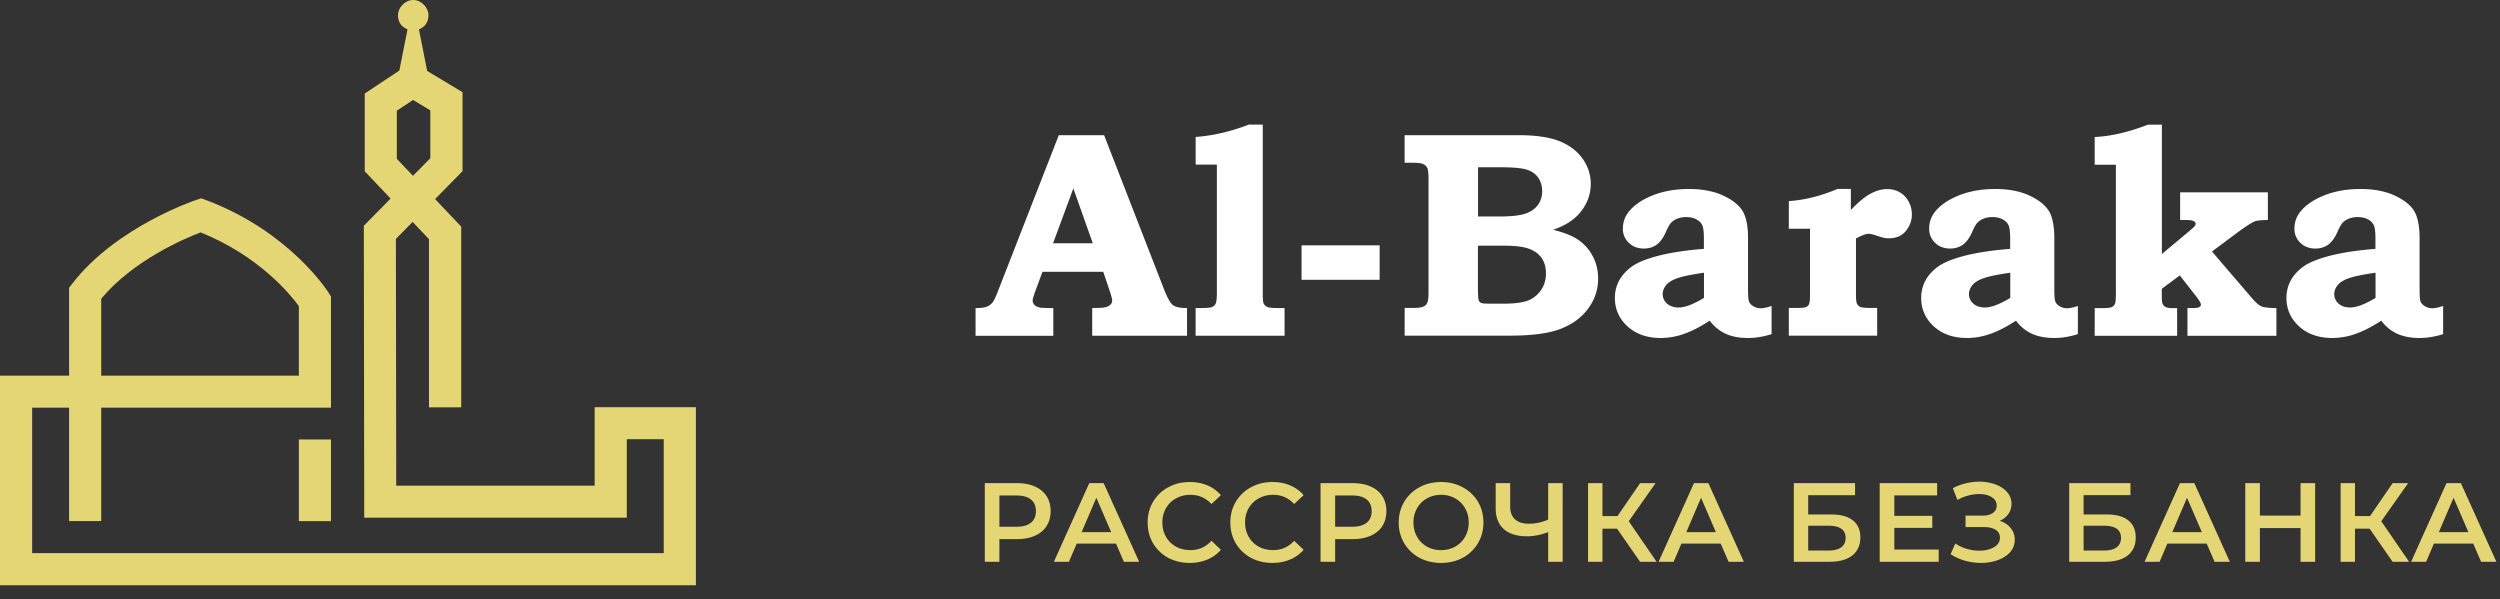 <svg width="267" height="64" viewBox="0 0 267 64" fill="none" xmlns="http://www.w3.org/2000/svg"><rect x="0" y="0" width="267" height="64" fill="#333333" stroke="none"/><path fill-rule="evenodd" clip-rule="evenodd" d="M45.816 43.51V25.546l-1.747-1.845-1.788 1.817.036 26.351H63.51v-8.383h10.81v19.02H0V40.12h7.38v-9.392l.364-.468c4.695-6.067 13.144-8.88 13.167-8.888l.577-.196.57.214c8.949 3.372 13.007 9.824 13.016 9.842l.273.427v11.878H10.81v12.11H7.38v-12.11H3.435v15.536h67.45V46.904h-3.944v8.383H38.9l-.042-31.176 2.858-2.904-2.762-2.913V9.988l3.694-2.454.874-4.399c-.596-.24-1.02-.718-1.02-1.508S43.233 0 44.134 0c.9 0 1.628.836 1.628 1.627 0 .79-.423 1.268-1.019 1.508l.878 4.44 3.777 2.272v8.434l-2.93 2.98 2.789 2.94v19.304h-3.44v.004zm-10.469 3.425h-3.43v8.72h3.43v-8.72zm7.034-29.972l1.724 1.817 1.852-1.88v-5.117l-1.847-1.11-1.729 1.15v5.14zm-31.57 23.156h21.106v-7.43c-.929-1.276-4.255-5.352-10.492-7.87-1.756.669-7.193 2.981-10.615 7.08v8.22z" fill="#E5D675"/><path d="M108.632 51.6c.728 0 1.36.12 1.896.36.544.24.96.584 1.248 1.032.288.448.432.98.432 1.596 0 .608-.144 1.14-.432 1.596-.288.448-.704.792-1.248 1.032-.536.24-1.168.36-1.896.36h-1.896V60h-1.56v-8.4h3.456zm-.072 4.656c.68 0 1.196-.144 1.548-.432.352-.288.528-.7.528-1.236s-.176-.948-.528-1.236c-.352-.288-.868-.432-1.548-.432h-1.824v3.336h1.824zm10.63 1.8h-4.2L114.162 60h-1.608l3.78-8.4h1.536l3.792 8.4h-1.632l-.84-1.944zm-.516-1.224l-1.584-3.672-1.572 3.672h3.156zm8.383 3.288c-.848 0-1.616-.184-2.304-.552a4.212 4.212 0 01-1.608-1.548c-.384-.656-.576-1.396-.576-2.22 0-.824.196-1.564.588-2.22a4.124 4.124 0 011.608-1.536c.688-.376 1.456-.564 2.304-.564.688 0 1.316.12 1.884.36.568.24 1.048.588 1.44 1.044l-1.008.948c-.608-.656-1.356-.984-2.244-.984-.576 0-1.092.128-1.548.384a2.682 2.682 0 00-1.068 1.044 3.017 3.017 0 00-.384 1.524c0 .568.128 1.076.384 1.524.256.448.612.8 1.068 1.056.456.248.972.372 1.548.372.888 0 1.636-.332 2.244-.996l1.008.96a3.823 3.823 0 01-1.452 1.044c-.568.24-1.196.36-1.884.36zm8.833 0c-.848 0-1.616-.184-2.304-.552a4.212 4.212 0 01-1.608-1.548c-.384-.656-.576-1.396-.576-2.22 0-.824.196-1.564.588-2.22a4.124 4.124 0 011.608-1.536c.688-.376 1.456-.564 2.304-.564.688 0 1.316.12 1.884.36.568.24 1.048.588 1.44 1.044l-1.008.948c-.608-.656-1.356-.984-2.244-.984-.576 0-1.092.128-1.548.384a2.682 2.682 0 00-1.068 1.044 3.017 3.017 0 00-.384 1.524c0 .568.128 1.076.384 1.524.256.448.612.8 1.068 1.056.456.248.972.372 1.548.372.888 0 1.636-.332 2.244-.996l1.008.96a3.823 3.823 0 01-1.452 1.044c-.568.24-1.196.36-1.884.36zm8.6-8.52c.728 0 1.36.12 1.896.36.544.24.96.584 1.248 1.032.288.448.432.98.432 1.596 0 .608-.144 1.14-.432 1.596-.288.448-.704.792-1.248 1.032-.536.24-1.168.36-1.896.36h-1.896V60h-1.56v-8.4h3.456zm-.072 4.656c.68 0 1.196-.144 1.548-.432.352-.288.528-.7.528-1.236s-.176-.948-.528-1.236c-.352-.288-.868-.432-1.548-.432h-1.824v3.336h1.824zm9.489 3.864c-.856 0-1.628-.184-2.316-.552a4.189 4.189 0 01-1.62-1.548 4.285 4.285 0 01-.588-2.22c0-.816.196-1.552.588-2.208a4.077 4.077 0 011.62-1.548c.688-.376 1.46-.564 2.316-.564.856 0 1.628.188 2.316.564.688.368 1.228.88 1.62 1.536.392.656.588 1.396.588 2.22 0 .824-.196 1.564-.588 2.22a4.189 4.189 0 01-1.62 1.548c-.688.368-1.46.552-2.316.552zm0-1.368c.56 0 1.064-.124 1.512-.372.448-.256.8-.608 1.056-1.056a3.06 3.06 0 00.384-1.524c0-.56-.128-1.064-.384-1.512a2.681 2.681 0 00-1.056-1.056 2.993 2.993 0 00-1.512-.384c-.56 0-1.064.128-1.512.384-.448.248-.8.6-1.056 1.056a2.993 2.993 0 00-.384 1.512c0 .56.128 1.068.384 1.524.256.448.608.8 1.056 1.056.448.248.952.372 1.512.372zm12.985-7.152V60h-1.548v-3.168c-.792.296-1.544.444-2.256.444-1.072 0-1.9-.256-2.484-.768-.576-.52-.864-1.264-.864-2.232V51.6h1.548v2.508c0 .592.172 1.044.516 1.356.344.312.836.468 1.476.468a4.91 4.91 0 002.064-.444V51.6h1.548zm5.81 4.86h-1.56V60h-1.536v-8.4h1.536v3.516h1.608l2.412-3.516h1.656l-2.868 4.068L176.926 60h-1.764l-2.46-3.54zm11.07 1.596h-4.2L178.744 60h-1.608l3.78-8.4h1.536l3.792 8.4h-1.632l-.84-1.944zm-.516-1.224l-1.584-3.672-1.572 3.672h3.156zm8.325-5.232h6.54v1.284h-5.004v2.064h2.484c1.008 0 1.772.212 2.292.636.528.416.792 1.02.792 1.812 0 .832-.288 1.476-.864 1.932-.576.448-1.396.672-2.46.672h-3.78v-8.4zm3.696 7.2c.6 0 1.056-.116 1.368-.348.312-.232.468-.568.468-1.008 0-.864-.612-1.296-1.836-1.296h-2.16V58.8h2.16zm11.776-.108V60h-6.3v-8.4h6.132v1.308h-4.572v2.184h4.056v1.284h-4.056v2.316h4.74zm6.515-3.072c.504.16.896.42 1.176.78.288.352.432.768.432 1.248 0 .504-.164.944-.492 1.32-.328.368-.768.652-1.32.852-.544.2-1.14.3-1.788.3-.56 0-1.124-.076-1.692-.228a5.737 5.737 0 01-1.56-.708l.504-1.14c.368.248.776.44 1.224.576.448.128.892.192 1.332.192.632 0 1.156-.124 1.572-.372.424-.248.636-.588.636-1.02a.933.933 0 00-.456-.84c-.304-.192-.724-.288-1.26-.288h-1.956v-1.224h1.836c.464 0 .828-.096 1.092-.288a.915.915 0 00.396-.78c0-.392-.18-.696-.54-.912-.352-.216-.804-.324-1.356-.324a4.31 4.31 0 00-1.164.168c-.4.104-.776.26-1.128.468l-.492-1.26a5.539 5.539 0 011.368-.516c.488-.12.972-.18 1.452-.18a4.92 4.92 0 011.716.288c.528.192.948.468 1.26.828.312.352.468.768.468 1.248 0 .416-.112.78-.336 1.092a2.148 2.148 0 01-.924.72zm7.426-4.02h6.54v1.284h-5.004v2.064h2.484c1.008 0 1.772.212 2.292.636.528.416.792 1.02.792 1.812 0 .832-.288 1.476-.864 1.932-.576.448-1.396.672-2.46.672h-3.78v-8.4zm3.696 7.2c.6 0 1.056-.116 1.368-.348.312-.232.468-.568.468-1.008 0-.864-.612-1.296-1.836-1.296h-2.16V58.8h2.16zm10.985-.744h-4.2L230.647 60h-1.608l3.78-8.4h1.536l3.792 8.4h-1.632l-.84-1.944zm-.516-1.224l-1.584-3.672-1.572 3.672h3.156zm12.1-5.232V60h-1.56v-3.6h-4.344V60h-1.56v-8.4h1.56v3.468h4.344V51.6h1.56zm5.813 4.86h-1.56V60h-1.536v-8.4h1.536v3.516h1.608l2.412-3.516h1.656l-2.868 4.068L257.296 60h-1.764l-2.46-3.54zm11.07 1.596h-4.2L259.114 60h-1.608l3.78-8.4h1.536l3.792 8.4h-1.632l-.84-1.944zm-.516-1.224l-1.584-3.672-1.572 3.672h3.156z" fill="#E5D675"/><path fill-rule="evenodd" clip-rule="evenodd" d="M113.079 14.437h4.838l6.433 16.542c.349.871.659 1.413.93 1.614.271.207.773.306 1.496.306v2.958h-10.129v-2.958l.615-.015c.562 0 .955-.074 1.182-.227.226-.147.334-.33.334-.546 0-.182-.093-.56-.295-1.137l-.655-1.944h-6.492l-.802 2.166c-.162.462-.246.758-.246.905 0 .163.059.31.177.448.114.133.31.232.576.29.172.04.66.065 1.452.065v2.958h-8.303v-2.958c.536 0 .92-.05 1.171-.138a1.46 1.46 0 00.601-.414c.157-.182.335-.531.531-1.028l6.586-16.887zm-.615 11.546h4.247l-2.077-5.861-2.17 5.861zm22.399-12.678v17.98c0 .6.025.964.079 1.072.069.207.226.355.472.448.153.064.566.094 1.241.094h.536v2.958h-9.499v-2.958h.581c.615 0 1.004-.035 1.181-.114a.76.76 0 00.384-.369c.079-.172.123-.546.123-1.132V17.582h-2.264v-2.958c1.836-.128 3.726-.566 5.685-1.32h1.481zm15.15 4.09v-2.958h12.171c1.861 0 3.323.216 4.396.65 1.063.433 1.88 1.063 2.451 1.875.571.812.861 1.703.861 2.677 0 .709-.153 1.378-.458 2.013a5.03 5.03 0 01-1.309 1.678c-.571.488-1.319.891-2.259 1.206 1.004.256 1.772.542 2.308.842a4.78 4.78 0 011.831 1.806c.453.773.675 1.63.675 2.584 0 1.137-.34 2.186-1.029 3.14-.689.96-1.659 1.689-2.909 2.186-1.255.502-3.081.753-5.498.753h-11.226v-2.958h.851c.566 0 .95-.05 1.147-.148a.808.808 0 00.423-.413c.084-.178.128-.581.128-1.206v-11.96c0-.635-.044-1.039-.128-1.216a.885.885 0 00-.423-.413c-.197-.099-.581-.153-1.147-.153h-.856v.015zm7.83 5.724h2.353c1.226 0 2.141-.104 2.727-.31.59-.207 1.033-.517 1.334-.935.3-.419.447-.901.447-1.447 0-.566-.142-1.049-.423-1.452-.276-.399-.689-.69-1.221-.857-.531-.172-1.481-.256-2.854-.256h-2.353v5.257h-.01zm0 3.115v4.657c.01.654.035 1.043.079 1.151a.494.494 0 00.251.305c.113.06.433.084.96.084h1.56c.906 0 1.664-.084 2.259-.256.596-.167 1.108-.517 1.526-1.053.418-.537.63-1.176.63-1.925 0-.64-.148-1.18-.448-1.619-.295-.438-.738-.777-1.334-.999-.59-.226-1.501-.34-2.717-.34h-2.766v-.005zm24.132.345v-1.127c0-.67-.059-1.132-.167-1.383-.113-.256-.32-.468-.62-.635-.3-.167-.67-.251-1.113-.251-.339 0-.649.059-.93.167a1.795 1.795 0 00-.659.423c-.168.173-.355.508-.571 1.005-.276.63-.611 1.078-.99 1.358-.383.27-.836.409-1.358.409-.655 0-1.196-.207-1.614-.616a2.029 2.029 0 01-.63-1.516c0-.679.216-1.29.644-1.82.576-.71 1.433-1.285 2.57-1.738 1.137-.448 2.416-.67 3.839-.67 1.427 0 2.638.232 3.637.69.994.462 1.693 1.013 2.087 1.643.394.64.59 1.615.59 2.92v5.477c0 .675.035 1.108.109 1.295.069.187.226.354.462.497a1.5 1.5 0 00.788.216c.29 0 .674-.083 1.156-.246v3.008c-.871.275-1.707.413-2.51.413-.945 0-1.747-.153-2.416-.463a4.34 4.34 0 01-1.679-1.388c-1.028.665-1.954 1.142-2.795 1.428a7.431 7.431 0 01-2.422.423c-1.467 0-2.653-.413-3.558-1.236-.901-.821-1.354-1.84-1.354-3.046 0-.69.158-1.314.473-1.885.315-.571.782-1.073 1.397-1.506.626-.428 1.585-.808 2.89-1.142 1.304-.32 2.884-.561 4.744-.704zm0 2.55c-1.348.191-2.303.393-2.854.59-.557.197-.955.448-1.192.748-.236.305-.354.616-.354.93 0 .409.153.749.463 1.03.31.275.728.413 1.255.413.339 0 .733-.089 1.186-.261a9.49 9.49 0 001.506-.768v-2.683h-.01zm15.696-8.934v2.235c.822-.866 1.536-1.452 2.141-1.762.596-.315 1.181-.473 1.738-.473.502 0 .954.113 1.348.345.399.231.714.56.945.99.231.427.345.89.345 1.382 0 .645-.217 1.226-.64 1.752-.423.517-1.024.783-1.792.783-.206 0-.389-.015-.551-.05-.157-.029-.492-.132-1.004-.304a2.416 2.416 0 00-.66-.123c-.265 0-.708.167-1.324.502v5.985c0 .506.035.836.114.989a.676.676 0 00.369.34c.172.068.546.103 1.117.103h.664v2.958h-9.435v-2.958h.788c.566 0 .915-.03 1.053-.094a.59.59 0 00.315-.32c.074-.152.108-.492.108-1.023v-7.024h-2.264v-2.953c1.669-.103 3.396-.537 5.198-1.295h1.427v.015zm17.015 6.384v-1.127c0-.67-.059-1.132-.167-1.383-.114-.256-.32-.468-.62-.635-.301-.167-.67-.251-1.113-.251-.339 0-.649.059-.93.167a1.8 1.8 0 00-.66.423c-.167.173-.354.508-.571 1.005-.275.63-.61 1.078-.989 1.358-.384.27-.837.409-1.358.409-.655 0-1.196-.207-1.615-.616a2.033 2.033 0 01-.63-1.516c0-.679.217-1.29.645-1.82.576-.71 1.432-1.285 2.569-1.738 1.137-.448 2.417-.67 3.839-.67 1.428 0 2.639.232 3.638.69.994.462 1.693 1.013 2.087 1.643.393.64.59 1.615.59 2.92v5.477c0 .675.035 1.108.108 1.295.069.187.227.354.463.497.236.142.497.216.788.216.29 0 .674-.083 1.156-.246v3.008c-.871.275-1.708.413-2.51.413-.945 0-1.747-.153-2.417-.463a4.345 4.345 0 01-1.678-1.388c-1.029.665-1.954 1.142-2.796 1.428a7.421 7.421 0 01-2.421.423c-1.467 0-2.653-.413-3.559-1.236-.9-.821-1.353-1.84-1.353-3.046 0-.69.157-1.314.472-1.885.315-.571.783-1.073 1.398-1.506.625-.428 1.585-.808 2.889-1.142 1.31-.32 2.885-.561 4.745-.704zm0 2.55c-1.349.191-2.303.393-2.855.59-.556.197-.954.448-1.191.748-.236.305-.354.616-.354.93 0 .409.152.749.463 1.03.31.275.728.413 1.255.413.339 0 .733-.089 1.186-.261a9.49 9.49 0 001.506-.768v-2.683h-.01zm16.203-15.824V27.13l2.958-2.476c.315-.265.502-.438.561-.516a.39.39 0 00.084-.222c0-.128-.069-.226-.212-.305-.138-.079-.428-.113-.871-.113h-.571V20.54h9.371v2.958c-.674 0-1.142.05-1.388.138-.325.137-.866.472-1.619 1.018l-2.963 2.206 4.218 4.921c.428.507.783.817 1.053.936.271.113.807.177 1.61.187v2.958h-9.5v-2.958h.512c.374 0 .625-.035.744-.104.128-.074.182-.162.182-.27 0-.148-.163-.429-.488-.857l-1.771-2.259-1.92 1.432v.822c0 .389.03.65.089.788a.724.724 0 00.315.33c.147.078.384.122.699.122h.536v2.959h-8.805v-2.959h.713c.581 0 .955-.034 1.118-.113a.684.684 0 00.354-.393c.054-.133.079-.576.079-1.34v-13.47h-2.264v-2.958c1.742-.084 3.632-.522 5.685-1.32h1.491v-.01zm22.808 13.274v-1.127c0-.67-.059-1.132-.168-1.383-.113-.256-.319-.468-.62-.635-.3-.167-.669-.251-1.112-.251-.34 0-.65.059-.93.167a1.8 1.8 0 00-.66.423c-.167.173-.354.508-.571 1.005-.275.63-.61 1.078-.989 1.358-.384.27-.837.409-1.358.409-.655 0-1.196-.207-1.615-.616a2.033 2.033 0 01-.63-1.516c0-.679.217-1.29.645-1.82.576-.71 1.432-1.285 2.569-1.738 1.137-.448 2.417-.67 3.839-.67 1.428 0 2.638.232 3.637.69.995.462 1.694 1.013 2.087 1.643.394.64.591 1.615.591 2.92v5.477c0 .675.034 1.108.108 1.295.069.187.227.354.463.497.236.142.497.216.787.216.291 0 .675-.083 1.157-.246v3.008c-.871.275-1.708.413-2.51.413-.945 0-1.747-.153-2.417-.463a4.345 4.345 0 01-1.678-1.388c-1.029.665-1.954 1.142-2.796 1.428a7.43 7.43 0 01-2.421.423c-1.467 0-2.653-.413-3.559-1.236-.901-.821-1.353-1.84-1.353-3.046 0-.69.157-1.314.472-1.885.315-.571.783-1.073 1.398-1.506.625-.428 1.585-.808 2.889-1.142 1.304-.32 2.884-.561 4.745-.704zm0 2.55c-1.349.191-2.304.393-2.855.59-.556.197-.955.448-1.191.748-.236.305-.354.616-.354.93 0 .409.152.749.462 1.03.31.275.729.413 1.255.413.34 0 .734-.089 1.187-.261a9.576 9.576 0 001.506-.768v-2.683h-.01zM139.007 26.2h8.338v3.682h-8.338V26.2z" fill="#fff"/></svg>